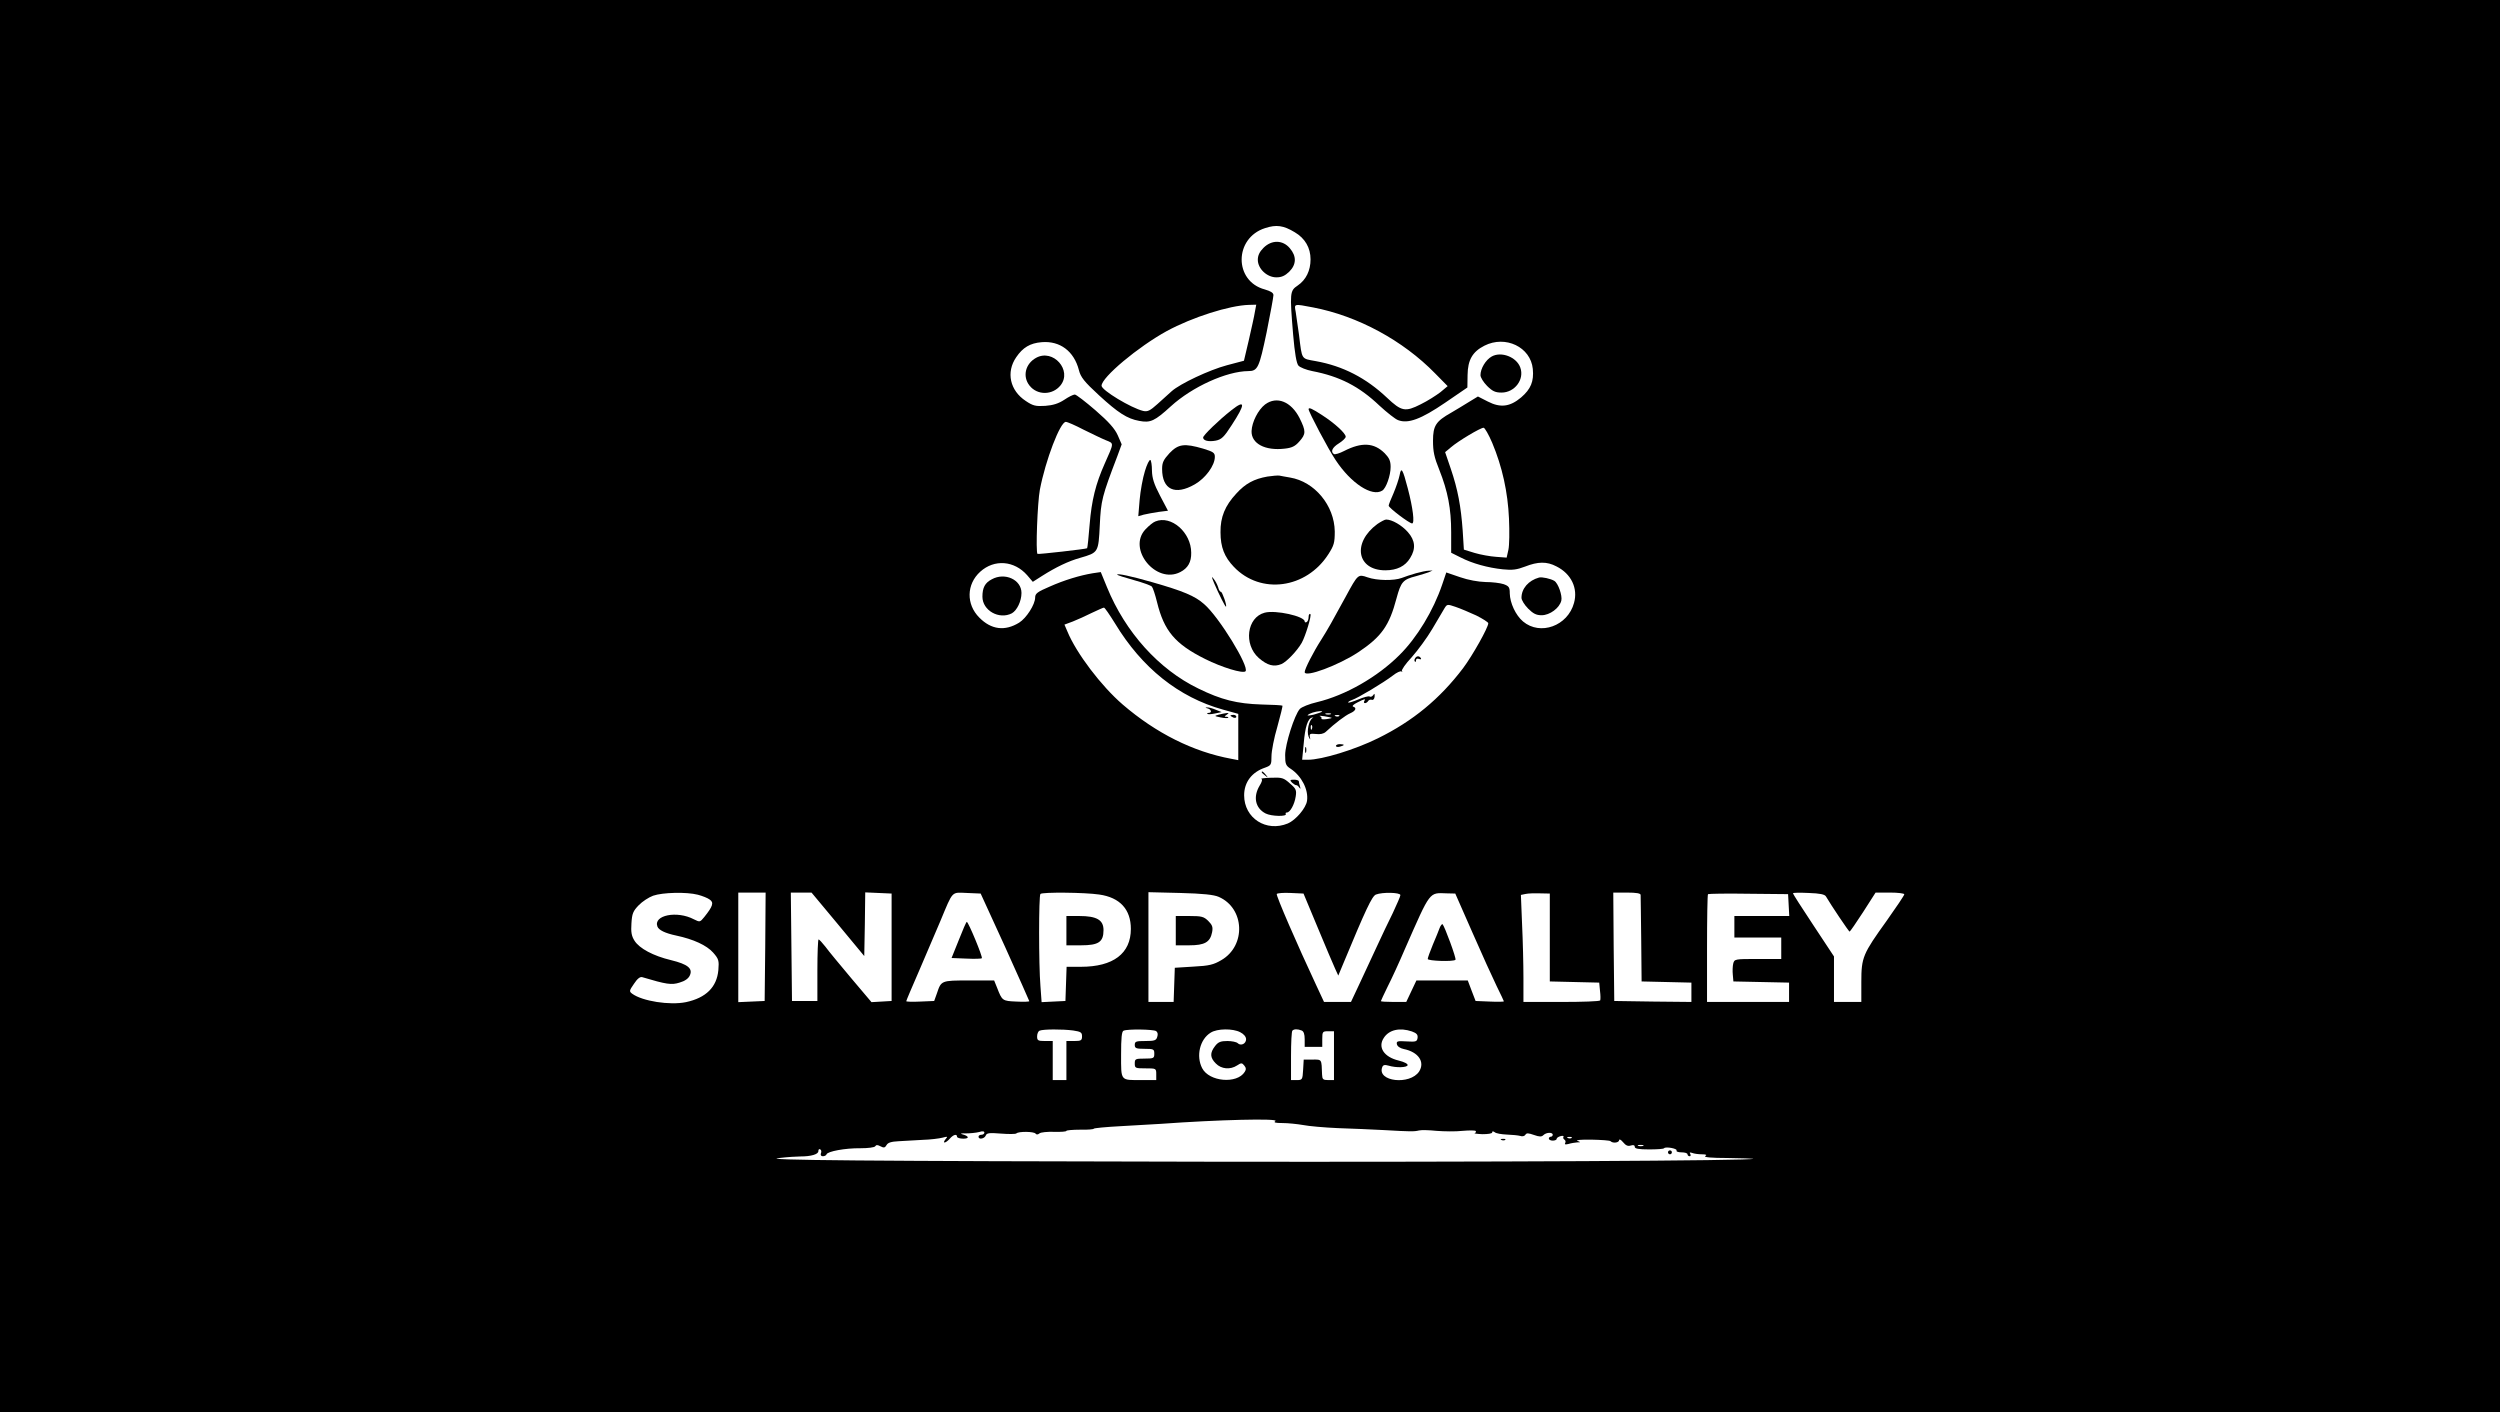<?xml version="1.0" standalone="no"?>
<!DOCTYPE svg PUBLIC "-//W3C//DTD SVG 20010904//EN"
 "http://www.w3.org/TR/2001/REC-SVG-20010904/DTD/svg10.dtd">
<svg version="1.0" xmlns="http://www.w3.org/2000/svg"
 width="1280pt" height="723pt" viewBox="0 0 1280 723"
 preserveAspectRatio="xMidYMid meet">

<g transform="translate(0,723) scale(0.1,-0.1)"
fill="#000000" stroke="none">
<path d="M0 3615 l0 -3615 6400 0 6400 0 0 3615 0 3615 -6400 0 -6400 0 0
-3615z m6629 2426 c53 -31 81 -80 81 -139 0 -57 -23 -105 -66 -134 -40 -27
-41 -36 -23 -253 8 -93 17 -146 27 -157 8 -9 40 -22 71 -28 140 -27 240 -78
344 -177 38 -35 81 -69 95 -74 51 -20 118 5 241 89 l114 78 1 64 c1 77 25 119
86 150 108 55 237 -7 248 -119 6 -64 -10 -103 -60 -146 -57 -48 -106 -54 -170
-21 l-51 26 -46 -28 c-25 -16 -66 -40 -91 -55 -78 -44 -93 -66 -93 -144 0 -54
6 -84 32 -148 44 -111 61 -199 61 -320 l0 -105 48 -24 c60 -31 140 -53 217
-61 48 -5 71 -2 113 14 66 26 112 27 161 1 76 -38 111 -112 90 -187 -32 -118
-173 -169 -261 -95 -38 32 -67 95 -68 144 0 31 -4 37 -31 47 -18 6 -59 11 -93
11 -37 1 -88 10 -131 25 l-70 24 -21 -62 c-45 -133 -129 -272 -219 -361 -112
-112 -276 -206 -422 -241 -39 -9 -79 -25 -88 -35 -27 -30 -75 -180 -75 -236 0
-45 3 -54 28 -70 56 -37 92 -107 84 -164 -5 -37 -58 -99 -98 -116 -111 -46
-224 27 -224 144 0 67 39 119 108 142 30 11 32 15 32 58 0 26 13 94 30 151 16
58 28 106 26 108 -1 2 -50 5 -107 6 -126 4 -206 24 -324 82 -202 98 -373 288
-467 518 l-32 78 -41 -6 c-66 -11 -146 -35 -222 -69 -61 -26 -73 -35 -73 -55
0 -36 -45 -106 -82 -129 -73 -45 -143 -36 -204 26 -68 68 -66 171 5 235 72 65
174 57 240 -18 l29 -34 47 30 c71 45 135 76 196 93 93 27 93 27 100 168 6 126
11 146 90 353 l22 60 -20 46 c-15 34 -46 69 -114 128 -51 44 -99 81 -106 81
-8 0 -32 -12 -54 -27 -29 -19 -57 -28 -97 -31 -49 -3 -63 0 -100 25 -81 53
-102 147 -49 224 34 50 71 72 130 77 94 8 166 -46 191 -143 9 -36 27 -59 103
-129 97 -89 144 -120 206 -131 57 -11 79 -1 162 75 110 100 285 179 396 180
49 0 56 17 94 198 19 95 35 181 35 191 0 12 -14 20 -44 29 -159 42 -158 263 1
314 58 19 94 14 152 -21z m-204 -408 c-3 -21 -18 -86 -31 -144 l-25 -106 -87
-23 c-90 -24 -239 -94 -283 -133 -13 -12 -46 -41 -72 -65 -39 -35 -51 -41 -74
-36 -62 15 -213 106 -213 129 0 43 188 200 334 280 131 71 320 131 420 134
l38 1 -7 -37z m298 23 c229 -44 460 -169 625 -338 l64 -65 -37 -31 c-21 -16
-66 -45 -101 -62 -79 -40 -98 -37 -173 34 -107 101 -225 162 -364 187 -76 14
-70 4 -86 134 -6 44 -14 97 -17 118 -8 43 -11 42 89 23z m-1175 -626 c43 -21
94 -46 114 -54 42 -17 43 -10 -6 -120 -46 -103 -67 -188 -77 -311 -5 -65 -11
-120 -13 -122 -4 -4 -250 -32 -254 -29 -10 10 0 264 12 328 29 152 104 348
133 348 8 0 49 -18 91 -40z m2092 -67 c52 -124 80 -253 86 -388 3 -66 2 -138
-3 -160 l-9 -40 -54 4 c-30 2 -80 11 -110 20 l-55 17 -6 97 c-9 125 -25 211
-61 317 l-29 85 30 25 c37 32 151 100 167 100 6 0 26 -35 44 -77z m-82 -884
c34 -17 62 -35 62 -40 0 -22 -81 -166 -129 -230 -119 -157 -257 -271 -436
-359 -117 -58 -287 -110 -359 -110 l-29 0 8 83 c7 85 21 129 43 133 7 1 8 0 3
-2 -19 -10 -32 -69 -21 -95 8 -18 10 -19 7 -4 -4 18 0 20 30 17 22 -3 40 1 51
11 47 44 100 84 125 95 28 12 35 28 15 34 -7 3 3 12 21 21 39 20 44 21 36 7
-3 -5 -2 -10 4 -10 5 0 13 5 16 11 4 6 12 8 19 6 7 -3 13 5 14 16 1 16 -1 18
-7 8 -5 -7 -13 -11 -19 -7 -5 3 -31 -4 -57 -15 -26 -11 -49 -18 -52 -16 -2 3
6 8 19 13 29 9 162 89 209 125 20 16 40 25 45 21 5 -4 6 -3 2 2 -4 5 18 37 50
71 31 35 79 100 106 146 27 46 55 94 62 105 13 21 15 21 56 7 24 -8 71 -28
106 -44z m-1849 -41 c138 -228 326 -378 552 -441 l79 -22 0 -119 0 -118 -36 7
c-195 36 -385 131 -556 278 -109 94 -237 262 -283 374 l-15 35 43 16 c23 9 67
29 97 44 30 14 58 27 62 27 4 1 29 -36 57 -81z m1060 -452 c-2 -2 -22 -9 -43
-15 -22 -5 -35 -6 -30 -2 9 9 37 18 63 20 8 0 12 -1 10 -3z m44 -13 c-7 -2
-19 -2 -25 0 -7 3 -2 5 12 5 14 0 19 -2 13 -5z m5 -18 c2 -2 -11 -5 -27 -7
-16 -2 -28 -1 -25 3 2 4 -2 10 -8 12 -7 3 3 3 22 0 19 -3 36 -7 38 -8z m39 9
c-3 -3 -12 -4 -19 -1 -8 3 -5 6 6 6 11 1 17 -2 13 -5z m-140 -66 c-3 -8 -6 -5
-6 6 -1 11 2 17 5 13 3 -3 4 -12 1 -19z m-3144 -849 c23 -6 51 -17 61 -25 22
-15 16 -34 -28 -89 -22 -27 -23 -27 -53 -12 -87 46 -209 21 -187 -37 7 -18 39
-34 96 -46 89 -19 156 -50 189 -87 29 -33 31 -41 27 -90 -8 -87 -63 -142 -166
-164 -83 -17 -223 5 -275 43 -16 12 -16 15 9 51 17 26 31 37 42 34 124 -37
150 -41 191 -28 28 8 46 21 53 37 16 35 -10 57 -96 78 -92 22 -162 60 -187 99
-16 25 -19 45 -16 90 3 49 8 62 37 92 18 19 52 41 74 49 49 17 171 20 229 5z
m345 -266 l-3 -278 -67 -3 -68 -3 0 281 0 280 70 0 70 0 -2 -277z m372 115
l135 -163 3 163 2 163 68 -3 67 -3 0 -275 0 -275 -51 -3 -52 -3 -104 123 c-57
68 -117 140 -132 161 -16 20 -31 37 -35 37 -3 0 -6 -71 -6 -157 l0 -158 -65 0
-65 0 -3 278 -3 277 53 0 53 0 135 -162z m856 -116 c68 -151 124 -276 124
-278 0 -3 -30 -4 -66 -2 -72 3 -73 4 -99 71 l-15 37 -129 0 c-142 0 -142 0
-164 -66 l-14 -39 -71 -3 c-40 -2 -72 -1 -72 2 0 3 31 76 69 163 37 87 85 199
106 248 66 158 55 146 136 143 l70 -3 125 -273z m482 268 c106 -15 162 -76
162 -176 0 -126 -90 -194 -256 -194 l-73 0 -3 -87 -3 -88 -61 -3 -61 -3 -6 83
c-9 109 -9 463 0 471 9 10 228 8 301 -3z m612 -12 c133 -58 141 -250 13 -324
-39 -23 -62 -29 -142 -33 l-96 -6 -3 -87 -3 -88 -64 0 -65 0 0 281 0 281 163
-4 c116 -3 172 -9 197 -20z m507 -158 c40 -96 80 -191 89 -210 l16 -35 25 60
c115 277 148 348 168 355 33 13 125 11 125 -3 0 -6 -18 -47 -39 -92 -22 -44
-58 -120 -81 -170 -23 -49 -62 -134 -87 -187 l-46 -98 -69 0 -69 0 -41 88
c-95 203 -206 458 -201 465 3 4 35 7 71 5 l66 -3 73 -175z m792 -25 c48 -110
104 -233 124 -274 20 -41 37 -76 37 -78 0 -2 -33 -3 -72 -1 l-73 3 -20 52 -20
53 -131 0 -132 0 -26 -55 -26 -55 -65 0 c-36 0 -65 2 -65 4 0 2 16 36 35 75
20 39 60 126 89 194 132 300 122 286 214 283 l43 -1 88 -200z m396 -25 l0
-225 126 -3 127 -3 4 -42 c3 -23 3 -45 1 -49 -2 -5 -92 -8 -199 -8 l-194 0 0
123 c0 68 -3 192 -7 275 l-6 150 24 5 c13 3 47 4 74 3 l50 -1 0 -225z m465
218 c0 -7 2 -110 3 -228 l2 -215 128 -3 127 -3 0 -50 0 -49 -197 2 -198 3 -3
278 -2 277 70 0 c49 0 70 -4 70 -12z m758 -52 l3 -56 -141 0 -140 0 0 -55 0
-55 120 0 120 0 0 -55 0 -55 -120 0 c-117 0 -120 0 -126 -24 -3 -13 -4 -38 -2
-57 l3 -34 143 -3 142 -3 0 -49 0 -50 -210 0 -210 0 0 273 c0 151 2 276 5 279
3 2 96 4 207 2 l203 -2 3 -56z m191 44 c25 -43 117 -180 121 -180 3 1 34 46
69 100 l64 100 74 0 c40 0 73 -4 73 -9 0 -5 -41 -66 -90 -135 -122 -170 -130
-187 -130 -313 l0 -103 -70 0 -70 0 0 117 0 116 -105 159 c-58 87 -105 161
-105 164 0 4 36 4 80 2 58 -2 83 -7 89 -18z m-3855 -686 c40 -6 46 -10 46 -30
0 -21 -5 -24 -40 -24 l-40 0 0 -100 0 -100 -35 0 -35 0 0 100 0 100 -40 0
c-36 0 -40 3 -40 24 0 13 6 27 13 29 18 8 117 8 171 1z m425 -3 c8 -5 11 -16
6 -30 -5 -18 -14 -21 -61 -21 -47 0 -54 -2 -54 -20 0 -17 7 -20 50 -20 47 0
50 -2 50 -25 0 -23 -3 -25 -50 -25 -47 0 -50 -2 -50 -25 0 -24 3 -25 55 -25
54 0 55 0 55 -30 l0 -30 -74 0 c-111 0 -106 -7 -106 130 0 85 3 120 13 123 21
9 151 7 166 -2z m431 -6 c18 -9 30 -23 30 -36 0 -23 -27 -36 -43 -20 -6 6 -30
11 -53 11 -34 0 -47 -5 -63 -26 -27 -35 -26 -59 4 -89 28 -29 74 -33 109 -10
21 14 25 14 37 -1 9 -11 10 -20 2 -32 -39 -63 -182 -51 -218 19 -32 62 -12
148 44 182 33 21 113 22 151 2z m314 9 c11 -4 16 -19 16 -45 l0 -39 45 0 45 0
0 40 c0 38 2 40 30 40 l30 0 0 -125 0 -125 -30 0 c-26 0 -30 4 -31 28 -3 81 0
77 -49 77 l-45 0 -3 -52 c-3 -51 -4 -53 -33 -53 l-29 0 0 123 c0 68 3 127 7
130 8 9 27 9 47 1z m565 -5 c24 -9 31 -16 29 -33 -3 -19 -8 -21 -56 -18 -47 3
-53 1 -50 -14 2 -11 16 -21 35 -25 75 -15 110 -66 79 -115 -47 -71 -217 -52
-189 22 4 11 12 14 32 8 40 -12 94 -10 98 2 2 7 -17 17 -46 24 -75 18 -108 68
-76 116 27 42 82 54 144 33z m-699 -459 c-11 -7 -1 -10 36 -10 28 0 76 -5 105
-10 30 -6 110 -13 179 -16 69 -2 175 -7 235 -10 139 -8 155 -8 180 -2 11 3 52
2 90 -2 39 -3 98 -4 133 0 35 3 65 3 68 -1 2 -4 0 -9 -6 -11 -5 -1 13 -4 40
-5 28 0 50 3 50 9 0 7 4 7 13 1 6 -6 35 -11 62 -12 28 -1 58 -4 69 -7 10 -4
22 -1 26 6 6 10 15 9 44 -1 28 -10 39 -10 48 -1 15 15 48 16 48 2 0 -5 -4 -10
-10 -10 -5 0 -10 -4 -10 -10 0 -5 9 -10 20 -10 11 0 20 4 20 9 0 5 9 11 20 14
11 3 18 1 15 -3 -3 -5 -1 -11 5 -15 6 -4 7 -11 4 -17 -5 -8 1 -9 17 -5 13 4
33 7 44 8 19 0 19 1 1 8 -11 4 22 7 72 6 50 -1 95 -4 98 -8 12 -12 44 -8 44 6
1 6 9 2 20 -11 14 -17 25 -22 40 -17 13 4 20 2 20 -7 0 -9 19 -13 73 -13 39 0
74 2 77 6 8 10 71 -2 64 -12 -3 -5 9 -9 25 -9 17 0 31 -4 31 -10 0 -5 5 -10
11 -10 5 0 7 5 3 12 -5 8 -2 9 10 5 10 -4 32 -7 49 -7 23 0 28 -3 18 -9 -10
-6 32 -10 114 -10 71 -1 130 -3 132 -4 9 -10 -1386 -17 -2772 -15 -1784 3
-2328 8 -2215 19 41 5 90 8 109 8 54 0 91 11 91 27 0 9 4 13 10 9 5 -3 7 -12
3 -20 -3 -9 1 -15 10 -15 8 0 17 4 19 10 5 15 96 32 173 31 39 0 72 4 76 10 5
8 12 8 27 0 17 -9 23 -8 31 6 7 13 24 18 63 20 29 2 85 5 123 7 39 1 84 7 100
11 27 7 29 7 16 -8 -19 -24 1 -21 22 3 18 21 37 26 37 10 0 -5 14 -10 32 -10
34 0 29 14 -7 23 -11 3 -2 5 20 4 22 0 52 3 68 7 18 6 27 4 27 -3 0 -6 -7 -11
-15 -11 -8 0 -15 -4 -15 -10 0 -16 30 -11 37 6 5 13 17 15 78 10 39 -3 75 -3
79 1 11 11 90 10 98 -1 4 -6 12 -6 20 1 7 6 41 9 76 8 34 -1 62 1 62 5 0 3 32
6 70 6 39 -1 70 2 70 5 0 3 62 9 138 13 75 4 169 10 207 12 288 21 607 29 585
14z m1517 -86 c-3 -3 -12 -4 -19 -1 -8 3 -5 6 6 6 11 1 17 -2 13 -5z m366 -41
c-7 -2 -19 -2 -25 0 -7 3 -2 5 12 5 14 0 19 -2 13 -5z"/>
<path d="M6469 5961 c-20 -20 -29 -39 -29 -61 0 -46 47 -90 95 -90 27 0 44 8
66 29 37 37 38 79 3 120 -36 43 -93 44 -135 2z"/>
<path d="M7638 5405 c-31 -17 -58 -62 -58 -96 0 -11 15 -36 34 -55 27 -27 42
-34 74 -34 67 0 118 67 96 128 -19 54 -97 84 -146 57z"/>
<path d="M5305 5398 c-55 -30 -71 -95 -34 -142 40 -51 118 -50 159 1 61 77
-38 189 -125 141z"/>
<path d="M6477 5159 c-35 -27 -67 -89 -69 -136 -2 -64 69 -102 170 -90 36 4
53 12 74 36 35 39 35 53 2 120 -43 85 -117 115 -177 70z"/>
<path d="M6304 5129 c-65 -51 -144 -128 -144 -139 0 -16 27 -23 65 -16 29 6
42 18 81 79 72 110 71 134 -2 76z"/>
<path d="M6700 5135 c0 -14 102 -207 138 -260 79 -120 187 -190 239 -157 20
12 43 78 43 121 0 31 -7 46 -30 70 -55 55 -118 58 -208 12 -23 -12 -47 -19
-52 -16 -19 12 -9 34 25 55 19 12 35 27 35 34 0 17 -55 68 -120 110 -52 34
-70 42 -70 31z"/>
<path d="M5988 4910 c-31 -34 -38 -48 -38 -81 0 -106 66 -137 167 -79 56 32
103 97 103 141 0 21 -8 26 -60 42 -96 28 -127 24 -172 -23z"/>
<path d="M5862 4818 c-11 -35 -23 -101 -27 -147 l-7 -84 28 8 c16 4 50 10 76
14 l48 6 -41 78 c-31 59 -40 89 -41 127 0 28 -4 52 -8 55 -5 3 -18 -23 -28
-57z"/>
<path d="M7166 4797 c-4 -20 -18 -61 -31 -92 -14 -31 -25 -59 -25 -64 0 -11
106 -91 120 -91 14 0 4 80 -22 179 -26 100 -34 113 -42 68z"/>
<path d="M6489 4790 c-68 -12 -113 -36 -159 -87 -58 -62 -82 -121 -81 -198 0
-77 20 -127 69 -178 137 -143 370 -111 483 65 29 45 33 59 33 117 -2 133 -103
255 -229 276 -22 4 -47 8 -55 10 -8 1 -36 -1 -61 -5z"/>
<path d="M5915 4560 c-11 -4 -33 -22 -50 -40 -95 -100 54 -283 178 -219 39 20
57 51 56 99 0 104 -103 194 -184 160z"/>
<path d="M7052 4547 c-130 -96 -105 -237 41 -237 59 0 102 21 127 63 30 48 26
90 -12 133 -31 35 -81 64 -111 64 -7 0 -27 -11 -45 -23z"/>
<path d="M7250 4295 c-25 -7 -58 -18 -73 -24 -39 -15 -127 -14 -175 3 -49 17
-49 17 -112 -99 -68 -125 -91 -166 -125 -220 -40 -62 -85 -150 -85 -166 0 -30
174 35 275 102 118 79 158 135 195 275 23 85 33 97 100 114 25 7 54 16 65 20
l20 9 -20 -1 c-11 0 -40 -6 -65 -13z"/>
<path d="M5720 4288 c0 -3 38 -15 85 -28 47 -13 89 -28 93 -34 5 -6 17 -42 26
-79 36 -147 92 -214 246 -291 86 -43 194 -76 207 -63 21 22 -135 278 -212 344
-47 42 -108 67 -265 112 -111 32 -180 46 -180 39z"/>
<path d="M5078 4264 c-35 -18 -48 -43 -48 -89 0 -71 86 -119 151 -85 26 15 49
62 49 104 0 68 -85 107 -152 70z"/>
<path d="M6216 4245 c24 -56 58 -124 61 -121 6 5 -19 76 -26 76 -5 0 -11 10
-14 23 -4 12 -13 31 -22 42 -13 17 -13 14 1 -20z"/>
<path d="M7880 4273 c-54 -15 -90 -56 -90 -104 0 -11 15 -36 34 -55 26 -26 42
-34 69 -34 42 0 92 37 101 75 6 25 -16 89 -36 101 -18 11 -63 21 -78 17z"/>
<path d="M6475 4093 c-91 -24 -109 -162 -30 -232 44 -38 77 -47 116 -31 26 11
80 67 104 109 19 34 52 142 44 147 -5 3 -9 -4 -9 -15 0 -11 -4 -23 -10 -26 -5
-3 -10 -2 -10 3 0 27 -150 60 -205 45z"/>
<path d="M6460 3276 c0 -2 8 -10 18 -17 15 -13 16 -12 3 4 -13 16 -21 21 -21
13z"/>
<path d="M6458 3242 c7 -2 3 -16 -9 -35 -34 -57 -22 -115 31 -142 29 -15 112
-17 103 -2 -2 4 0 7 6 7 16 0 39 41 45 82 5 32 2 40 -30 67 -32 29 -41 31 -96
29 -33 -1 -55 -4 -50 -6z"/>
<path d="M6615 3223 c8 -7 17 -13 21 -13 4 1 11 -4 16 -12 7 -9 8 -8 4 5 -3
10 -6 22 -6 27 0 4 -11 8 -24 8 -22 0 -23 -2 -11 -15z"/>
<path d="M7245 3859 c-4 -6 -4 -13 -1 -16 3 -4 6 -1 6 6 0 8 6 11 16 7 8 -3
12 -2 9 4 -8 13 -22 13 -30 -1z"/>
<path d="M6840 3411 c0 -5 9 -7 20 -4 11 3 20 7 20 9 0 2 -9 4 -20 4 -11 0
-20 -4 -20 -9z"/>
<path d="M6682 3390 c0 -14 2 -19 5 -12 2 6 2 18 0 25 -3 6 -5 1 -5 -13z"/>
<path d="M6183 3603 c19 -5 24 -23 5 -23 -6 0 -9 -2 -6 -5 3 -3 20 -2 39 2
l34 7 -30 12 c-16 7 -37 13 -45 12 -10 0 -10 -2 3 -5z"/>
<path d="M6240 3571 c-24 -7 -24 -7 9 -14 19 -4 36 -5 39 -2 3 3 -1 5 -9 5
-11 0 -11 2 1 10 13 9 13 10 0 9 -8 -1 -26 -4 -40 -8z"/>
<path d="M6300 3566 c0 -2 7 -6 15 -10 8 -3 15 -1 15 4 0 6 -7 10 -15 10 -8 0
-15 -2 -15 -4z"/>
<path d="M4909 2417 l-37 -92 75 -3 c42 -2 78 -1 80 2 6 5 -69 186 -77 186 -3
0 -21 -42 -41 -93z"/>
<path d="M5460 2465 l0 -75 75 0 c90 0 115 17 115 78 0 52 -35 72 -124 72
l-66 0 0 -75z"/>
<path d="M6020 2465 l0 -75 69 0 c79 0 107 16 117 67 5 26 1 37 -19 57 -23 23
-34 26 -97 26 l-70 0 0 -75z"/>
<path d="M7371 2479 c-5 -13 -20 -52 -35 -86 -14 -34 -26 -67 -26 -73 0 -10
132 -15 142 -4 6 5 -55 170 -66 182 -3 2 -10 -6 -15 -19z"/>
<path d="M7688 1393 c7 -3 16 -2 19 1 4 3 -2 6 -13 5 -11 0 -14 -3 -6 -6z"/>
<path d="M8540 1330 c0 -5 5 -10 10 -10 6 0 10 5 10 10 0 6 -4 10 -10 10 -5 0
-10 -4 -10 -10z"/>
</g>
</svg>

